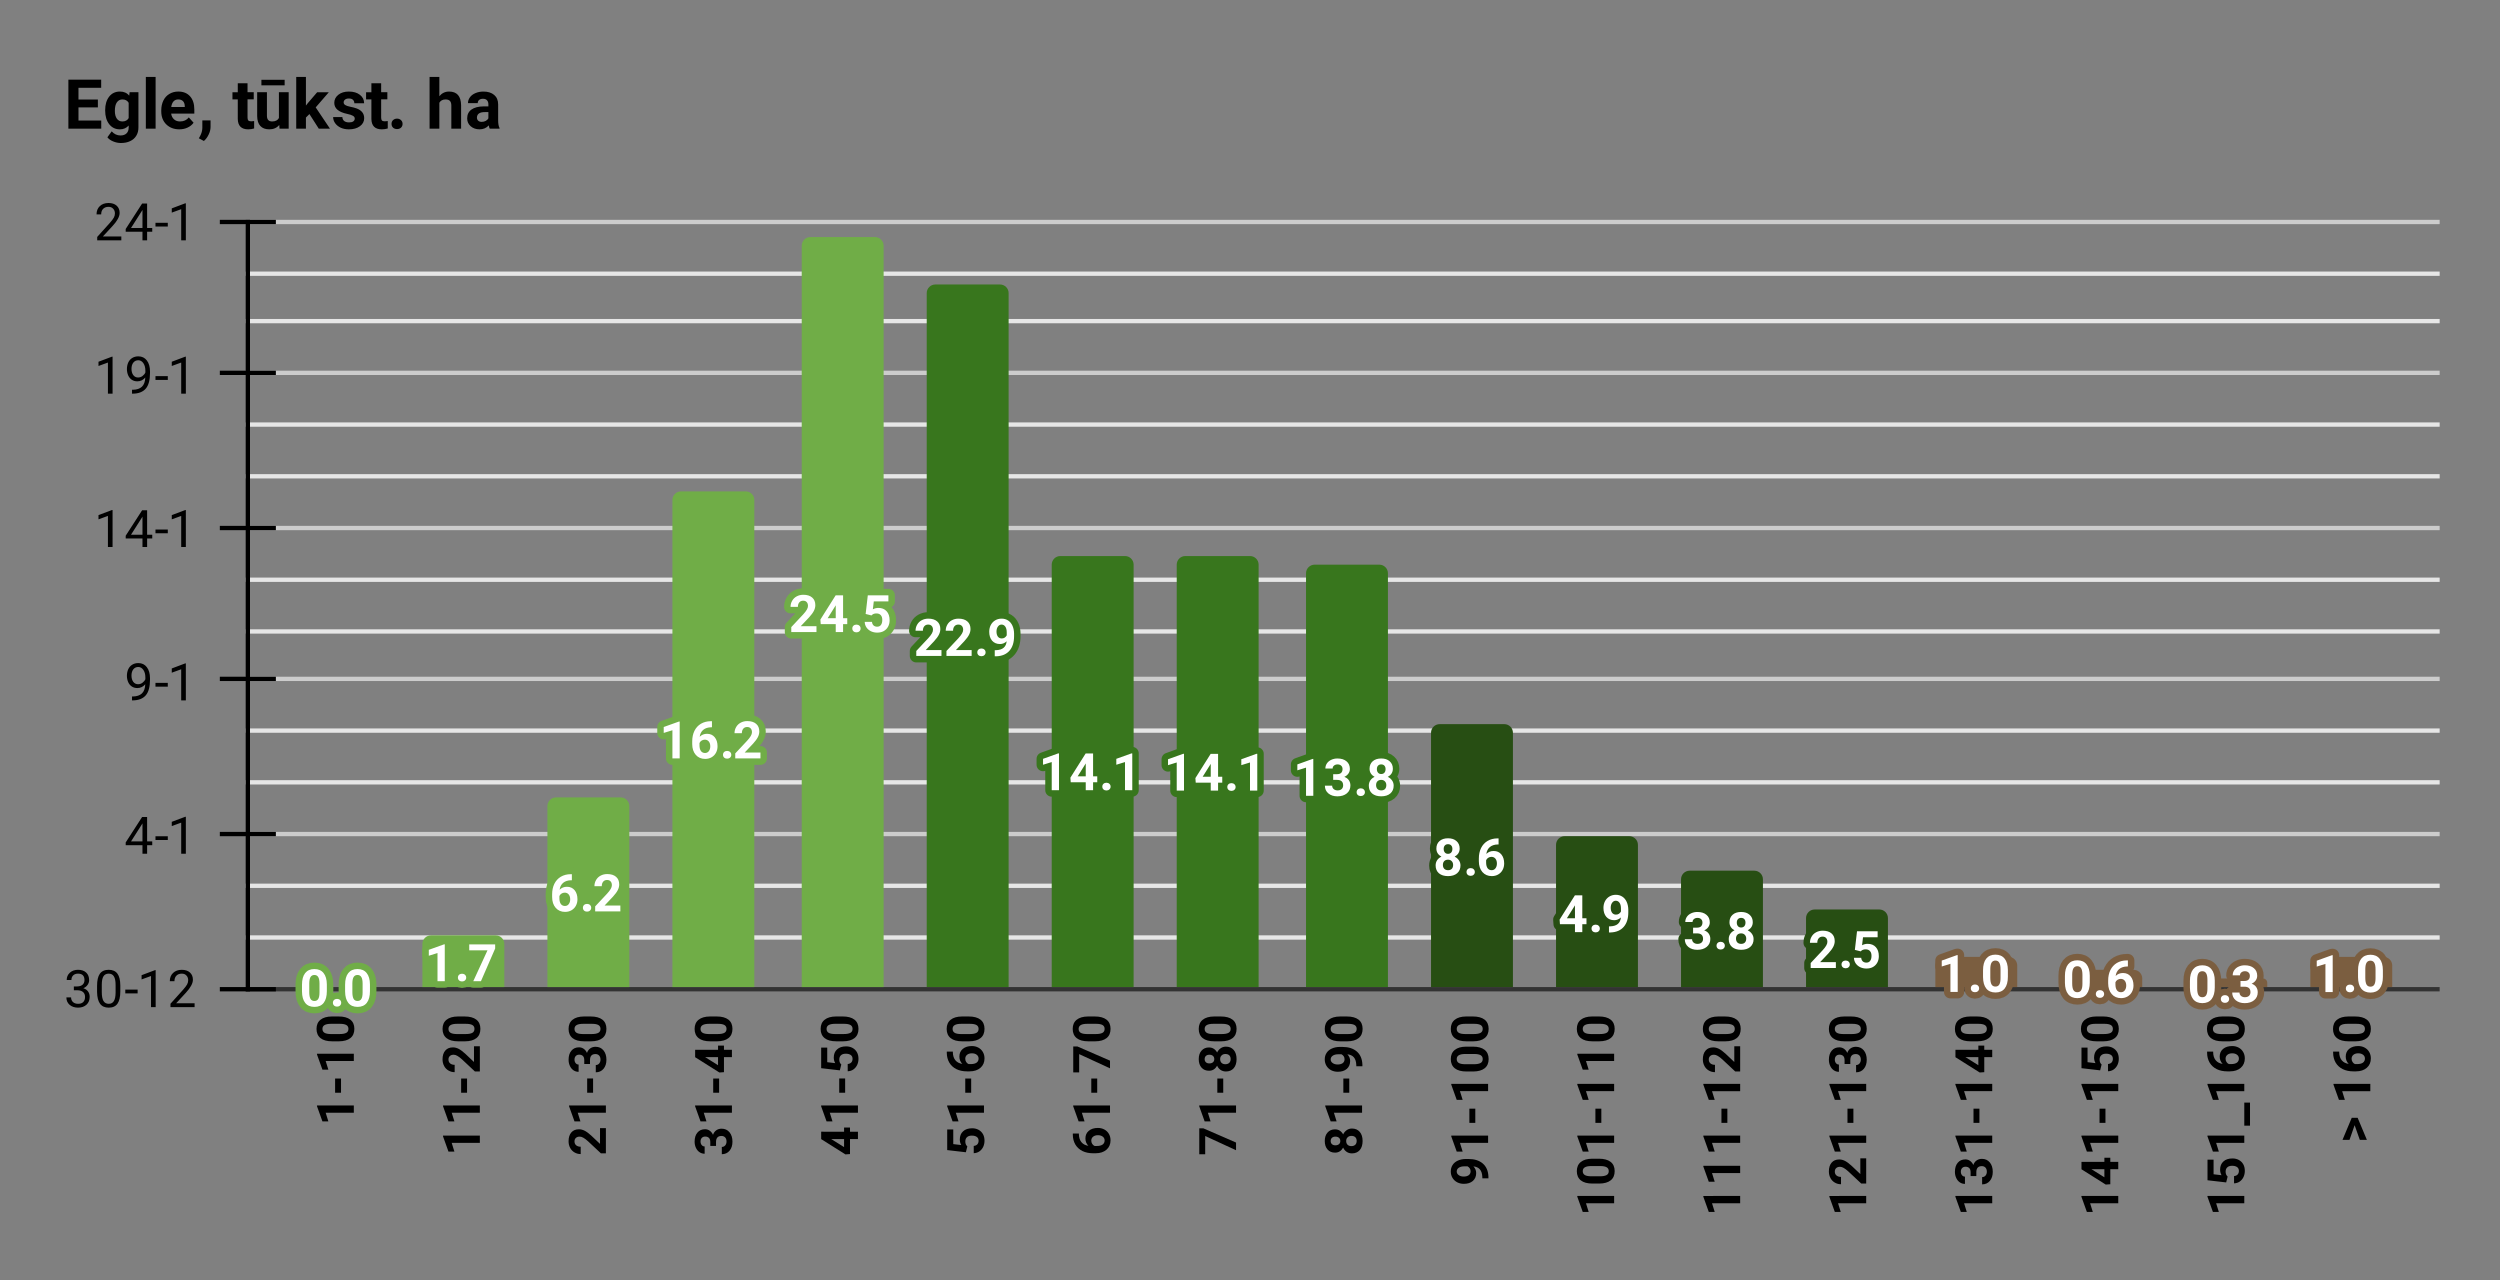 <svg fill="none" height="297" stroke-linecap="square" stroke-miterlimit="10" viewBox="0 0 580 297" width="580" xmlns="http://www.w3.org/2000/svg" xmlns:xlink="http://www.w3.org/1999/xlink"><rect x="0" y="0" width="580" height="297" fill="#808080" stroke="none"/><clipPath id="a"><path d="m57.85 51.25h507.3v177.9h-507.3z"/></clipPath><path d="m0 0h580v297h-580z" fill="none"/><path d="m57.5 229.5h508" stroke="#333" stroke-linecap="butt"/><path d="m57.5 193.5h508" stroke="#ccc" stroke-linecap="butt"/><path d="m57.5 157.5h508" stroke="#ccc" stroke-linecap="butt"/><path d="m57.5 122.5h508" stroke="#ccc" stroke-linecap="butt"/><path d="m57.5 86.5h508" stroke="#ccc" stroke-linecap="butt"/><path d="m57.5 51.5h508" stroke="#ccc" stroke-linecap="butt"/><path d="m57.5 217.5h508" stroke="#e6e6e6" stroke-linecap="butt"/><path d="m57.5 205.5h508" stroke="#e6e6e6" stroke-linecap="butt"/><path d="m57.5 181.5h508" stroke="#e6e6e6" stroke-linecap="butt"/><path d="m57.5 169.5h508" stroke="#e6e6e6" stroke-linecap="butt"/><path d="m57.5 146.5h508" stroke="#e6e6e6" stroke-linecap="butt"/><path d="m57.5 134.5h508" stroke="#e6e6e6" stroke-linecap="butt"/><path d="m57.5 110.5h508" stroke="#e6e6e6" stroke-linecap="butt"/><path d="m57.5 98.5h508" stroke="#e6e6e6" stroke-linecap="butt"/><path d="m57.5 74.5h508" stroke="#e6e6e6" stroke-linecap="butt"/><path d="m57.5 63.5h508" stroke="#e6e6e6" stroke-linecap="butt"/><path d="m57.5 229.5v-178" stroke="#000" stroke-linecap="butt"/><path clip-path="url(#a)" d="m88 229h-19z"/><path clip-path="url(#a)" d="m88 229h-19z" fill="#70ad47"/><path clip-path="url(#a)" d="m117 229h-19v-10c0-1.105.895-2 2-2h15c1.105 0 2 .895 2 2z"/><path clip-path="url(#a)" d="m117 229h-19v-10c0-1.105.895-2 2-2h15c1.105 0 2 .895 2 2z" fill="#70ad47"/><path clip-path="url(#a)" d="m146 229h-19v-42c0-1.105.895-2 2-2h15c1.105 0 2 .895 2 2z"/><path clip-path="url(#a)" d="m146 229h-19v-42c0-1.105.895-2 2-2h15c1.105 0 2 .895 2 2z" fill="#70ad47"/><path clip-path="url(#a)" d="m175 229h-19v-113c0-1.105.895-2 2-2h15c1.105 0 2 .895 2 2z"/><path clip-path="url(#a)" d="m175 229h-19v-113c0-1.105.895-2 2-2h15c1.105 0 2 .895 2 2z" fill="#70ad47"/><path clip-path="url(#a)" d="m205 229h-19v-172c0-1.105.895-2 2-2h15c1.105 0 2 .895 2 2z"/><path clip-path="url(#a)" d="m205 229h-19v-172c0-1.105.895-2 2-2h15c1.105 0 2 .895 2 2z" fill="#70ad47"/><path clip-path="url(#a)" d="m234 229h-19v-161c0-1.105.895-2 2-2h15c1.105 0 2 .895 2 2z"/><path clip-path="url(#a)" d="m234 229h-19v-161c0-1.105.895-2 2-2h15c1.105 0 2 .895 2 2z" fill="#38761d"/><path clip-path="url(#a)" d="m263 229h-19v-98c0-1.105.895-2 2-2h15c1.105 0 2 .895 2 2z"/><path clip-path="url(#a)" d="m263 229h-19v-98c0-1.105.895-2 2-2h15c1.105 0 2 .895 2 2z" fill="#38761d"/><path clip-path="url(#a)" d="m292 229h-19v-98c0-1.105.895-2 2-2h15c1.105 0 2 .895 2 2z"/><path clip-path="url(#a)" d="m292 229h-19v-98c0-1.105.895-2 2-2h15c1.105 0 2 .895 2 2z" fill="#38761d"/><path clip-path="url(#a)" d="m322 229h-19v-96c0-1.105.895-2 2-2h15c1.105 0 2 .895 2 2z"/><path clip-path="url(#a)" d="m322 229h-19v-96c0-1.105.895-2 2-2h15c1.105 0 2 .895 2 2z" fill="#38761d"/><path clip-path="url(#a)" d="m351 229h-19v-59c0-1.105.895-2 2-2h15c1.105 0 2 .895 2 2z"/><path clip-path="url(#a)" d="m351 229h-19v-59c0-1.105.895-2 2-2h15c1.105 0 2 .895 2 2z" fill="#274e13"/><path clip-path="url(#a)" d="m380 229h-19v-33c0-1.105.895-2 2-2h15c1.105 0 2 .895 2 2z"/><path clip-path="url(#a)" d="m380 229h-19v-33c0-1.105.895-2 2-2h15c1.105 0 2 .895 2 2z" fill="#274e13"/><path clip-path="url(#a)" d="m409 229h-19v-25c0-1.105.895-2 2-2h15c1.105 0 2 .895 2 2z"/><path clip-path="url(#a)" d="m409 229h-19v-25c0-1.105.895-2 2-2h15c1.105 0 2 .895 2 2z" fill="#274e13"/><path clip-path="url(#a)" d="m438 229h-19v-16c0-1.105.895-2 2-2h15c1.105 0 2 .895 2 2z"/><path clip-path="url(#a)" d="m438 229h-19v-16c0-1.105.895-2 2-2h15c1.105 0 2 .895 2 2z" fill="#274e13"/><path clip-path="url(#a)" d="m468 229h-19v-5c0-1.105.895-2 2-2h15c1.105 0 2 .895 2 2z"/><path clip-path="url(#a)" d="m468 229h-19v-5c0-1.105.895-2 2-2h15c1.105 0 2 .895 2 2z" fill="#7b5e40"/><path clip-path="url(#a)" d="m497 229h-19v-2c0-1.105.895-2 2-2h15c1.105 0 2 .895 2 2z"/><path clip-path="url(#a)" d="m497 229h-19v-2c0-1.105.895-2 2-2h15c1.105 0 2 .895 2 2z" fill="#7b5e40"/><path clip-path="url(#a)" d="m526 229h-19v-1c0-.552.448-1 1-1h17c.552 0 1 .448 1 1z"/><path clip-path="url(#a)" d="m526 229h-19v-1c0-.552.448-1 1-1h17c.552 0 1 .448 1 1z" fill="#7b5e40"/><path clip-path="url(#a)" d="m555 229h-19v-5c0-1.105.895-2 2-2h15c1.105 0 2 .895 2 2z"/><path clip-path="url(#a)" d="m555 229h-19v-5c0-1.105.895-2 2-2h15c1.105 0 2 .895 2 2z" fill="#7b5e40"/><path d="m51.5 229.5h12" stroke="#000" stroke-linecap="butt"/><path d="m51.5 193.5h12" stroke="#000" stroke-linecap="butt"/><path d="m51.5 157.5h12" stroke="#000" stroke-linecap="butt"/><path d="m51.5 122.5h12" stroke="#000" stroke-linecap="butt"/><path d="m51.5 86.5h12" stroke="#000" stroke-linecap="butt"/><path d="m51.5 51.5h12" stroke="#000" stroke-linecap="butt"/><path d="m75.828 229.945q0 1.766-.734 2.719-.734.938-2.141.938-1.406 0-2.141-.922-.734-.922-.75-2.641v-1.578q0-1.781.734-2.703.75-.938 2.141-.938 1.391 0 2.125.922.75.922.766 2.641zm-1.703-1.719q0-1.062-.297-1.547-.281-.484-.891-.484-.594 0-.891.469-.281.453-.297 1.438v2.062q0 1.047.281 1.562.281.5.922.5.609 0 .891-.484.281-.484.281-1.484zm3.109 4.422q0-.406.266-.656.281-.25.688-.25.422 0 .688.25.281.25.281.656 0 .391-.281.641-.266.25-.688.25-.406 0-.688-.25-.266-.25-.266-.641zm8.594-2.703q0 1.766-.734 2.719-.734.938-2.141.938-1.406 0-2.141-.922-.734-.922-.75-2.641v-1.578q0-1.781.734-2.703.75-.938 2.141-.938 1.391 0 2.125.922.75.922.766 2.641zm-1.703-1.719q0-1.062-.297-1.547-.281-.484-.891-.484-.594 0-.891.469-.281.453-.297 1.438v2.062q0 1.047.281 1.562.281.5.922.5.609 0 .891-.484.281-.484.281-1.484z" stroke="#70ad47" stroke-linecap="round" stroke-linejoin="round" stroke-width="3"/><path d="m75.828 229.945q0 1.766-.734 2.719-.734.938-2.141.938-1.406 0-2.141-.922-.734-.922-.75-2.641v-1.578q0-1.781.734-2.703.75-.938 2.141-.938 1.391 0 2.125.922.75.922.766 2.641zm-1.703-1.719q0-1.062-.297-1.547-.281-.484-.891-.484-.594 0-.891.469-.281.453-.297 1.438v2.062q0 1.047.281 1.562.281.5.922.5.609 0 .891-.484.281-.484.281-1.484zm3.109 4.422q0-.406.266-.656.281-.25.688-.25.422 0 .688.25.281.25.281.656 0 .391-.281.641-.266.25-.688.25-.406 0-.688-.25-.266-.25-.266-.641zm8.594-2.703q0 1.766-.734 2.719-.734.938-2.141.938-1.406 0-2.141-.922-.734-.922-.75-2.641v-1.578q0-1.781.734-2.703.75-.938 2.141-.938 1.391 0 2.125.922.75.922.766 2.641zm-1.703-1.719q0-1.062-.297-1.547-.281-.484-.891-.484-.594 0-.891.469-.281.453-.297 1.438v2.062q0 1.047.281 1.562.281.5.922.5.609 0 .891-.484.281-.484.281-1.484z" fill="#fff"/><path d="m103.188 227.636h-1.688v-6.531l-2.016.625v-1.375l3.531-1.266h.172zm3.047-.828q0-.406.266-.656.281-.25.688-.25.422 0 .688.25.281.25.281.656 0 .391-.281.641-.266.25-.688.25-.406 0-.688-.25-.266-.25-.266-.641zm8.641-6.75-3.297 7.578h-1.781l3.297-7.156h-4.234v-1.375h6.016z" stroke="#70ad47" stroke-linecap="round" stroke-linejoin="round" stroke-width="3"/><path d="m103.188 227.636h-1.688v-6.531l-2.016.625v-1.375l3.531-1.266h.172zm3.047-.828q0-.406.266-.656.281-.25.688-.25.422 0 .688.25.281.25.281.656 0 .391-.281.641-.266.25-.688.25-.406 0-.688-.25-.266-.25-.266-.641zm8.641-6.75-3.297 7.578h-1.781l3.297-7.156h-4.234v-1.375h6.016z" fill="#fff"/><path d="m132.672 202.812v1.406h-.156q-1.156.016-1.859.594-.688.578-.828 1.609.672-.688 1.703-.688 1.125 0 1.781.797.656.797.656 2.094 0 .828-.359 1.5-.359.672-1.031 1.062-.656.375-1.484.375-1.344 0-2.172-.938-.828-.953-.828-2.516v-.609q0-1.391.516-2.453.531-1.062 1.5-1.641.984-.578 2.281-.594zm-1.656 4.281q-.406 0-.75.219-.328.203-.484.562v.516q0 .844.328 1.328.344.469.953.469.547 0 .875-.422.344-.438.344-1.125 0-.703-.344-1.125-.344-.422-.922-.422zm4.219 3.516q0-.406.266-.656.281-.25.688-.25.422 0 .688.25.281.25.281.656 0 .391-.281.641-.266.25-.688.25-.406 0-.688-.25-.266-.25-.266-.641zm8.688.828h-5.844v-1.156l2.766-2.953q.562-.609.828-1.078.281-.469.281-.875 0-.578-.297-.891-.281-.328-.812-.328-.578 0-.906.391-.328.391-.328 1.047h-1.703q0-.781.375-1.422.375-.656 1.047-1.016.688-.375 1.547-.375 1.312 0 2.047.641.734.625.734 1.781 0 .641-.328 1.297-.328.656-1.125 1.531l-1.938 2.047h3.656z" stroke="#70ad47" stroke-linecap="round" stroke-linejoin="round" stroke-width="3"/><path d="m132.672 202.812v1.406h-.156q-1.156.016-1.859.594-.688.578-.828 1.609.672-.688 1.703-.688 1.125 0 1.781.797.656.797.656 2.094 0 .828-.359 1.5-.359.672-1.031 1.062-.656.375-1.484.375-1.344 0-2.172-.938-.828-.953-.828-2.516v-.609q0-1.391.516-2.453.531-1.062 1.5-1.641.984-.578 2.281-.594zm-1.656 4.281q-.406 0-.75.219-.328.203-.484.562v.516q0 .844.328 1.328.344.469.953.469.547 0 .875-.422.344-.438.344-1.125 0-.703-.344-1.125-.344-.422-.922-.422zm4.219 3.516q0-.406.266-.656.281-.25.688-.25.422 0 .688.25.281.25.281.656 0 .391-.281.641-.266.25-.688.25-.406 0-.688-.25-.266-.25-.266-.641zm8.688.828h-5.844v-1.156l2.766-2.953q.562-.609.828-1.078.281-.469.281-.875 0-.578-.297-.891-.281-.328-.812-.328-.578 0-.906.391-.328.391-.328 1.047h-1.703q0-.781.375-1.422.375-.656 1.047-1.016.688-.375 1.547-.375 1.312 0 2.047.641.734.625.734 1.781 0 .641-.328 1.297-.328.656-1.125 1.531l-1.938 2.047h3.656z" fill="#fff"/><path d="m157.688 175.947h-1.688v-6.531l-2.016.625v-1.375l3.531-1.266h.172zm7.484-8.625v1.406h-.156q-1.156.016-1.859.594-.688.578-.828 1.609.672-.688 1.703-.688 1.125 0 1.781.797.656.797.656 2.094 0 .828-.359 1.5-.359.672-1.031 1.062-.656.375-1.484.375-1.344 0-2.172-.938-.828-.953-.828-2.516v-.609q0-1.391.516-2.453.531-1.062 1.5-1.641.984-.578 2.281-.594zm-1.656 4.281q-.406 0-.75.219-.328.203-.484.562v.516q0 .844.328 1.328.344.469.953.469.547 0 .875-.422.344-.438.344-1.125 0-.703-.344-1.125-.344-.422-.922-.422zm4.219 3.516q0-.406.266-.656.281-.25.688-.25.422 0 .688.25.281.25.281.656 0 .391-.281.641-.266.25-.688.25-.406 0-.688-.25-.266-.25-.266-.641zm8.688.828h-5.844v-1.156l2.766-2.953q.562-.609.828-1.078.281-.469.281-.875 0-.578-.297-.891-.281-.328-.812-.328-.578 0-.906.391-.328.391-.328 1.047h-1.703q0-.781.375-1.422.375-.656 1.047-1.016.688-.375 1.547-.375 1.312 0 2.047.641.734.625.734 1.781 0 .641-.328 1.297-.328.656-1.125 1.531l-1.938 2.047h3.656z" stroke="#70ad47" stroke-linecap="round" stroke-linejoin="round" stroke-width="3"/><path d="m157.688 175.947h-1.688v-6.531l-2.016.625v-1.375l3.531-1.266h.172zm7.484-8.625v1.406h-.156q-1.156.016-1.859.594-.688.578-.828 1.609.672-.688 1.703-.688 1.125 0 1.781.797.656.797.656 2.094 0 .828-.359 1.5-.359.672-1.031 1.062-.656.375-1.484.375-1.344 0-2.172-.938-.828-.953-.828-2.516v-.609q0-1.391.516-2.453.531-1.062 1.5-1.641.984-.578 2.281-.594zm-1.656 4.281q-.406 0-.75.219-.328.203-.484.562v.516q0 .844.328 1.328.344.469.953.469.547 0 .875-.422.344-.438.344-1.125 0-.703-.344-1.125-.344-.422-.922-.422zm4.219 3.516q0-.406.266-.656.281-.25.688-.25.422 0 .688.25.281.25.281.656 0 .391-.281.641-.266.25-.688.25-.406 0-.688-.25-.266-.25-.266-.641zm8.688.828h-5.844v-1.156l2.766-2.953q.562-.609.828-1.078.281-.469.281-.875 0-.578-.297-.891-.281-.328-.812-.328-.578 0-.906.391-.328.391-.328 1.047h-1.703q0-.781.375-1.422.375-.656 1.047-1.016.688-.375 1.547-.375 1.312 0 2.047.641.734.625.734 1.781 0 .641-.328 1.297-.328.656-1.125 1.531l-1.938 2.047h3.656z" fill="#fff"/><path d="m189.422 146.644h-5.844v-1.156l2.766-2.953q.562-.609.828-1.078.281-.469.281-.875 0-.578-.297-.891-.281-.328-.812-.328-.578 0-.906.391-.328.391-.328 1.047h-1.703q0-.781.375-1.422.375-.656 1.047-1.016.688-.375 1.547-.375 1.312 0 2.047.641.734.625.734 1.781 0 .641-.328 1.297-.328.656-1.125 1.531l-1.938 2.047h3.656zm6.172-3.219h.969v1.375h-.969v1.844h-1.703v-1.844h-3.484l-.078-1.062 3.547-5.625h1.719zm-3.578 0h1.875v-3l-.109.188zm5.719 2.391q0-.406.266-.656.281-.25.688-.25.422 0 .688.25.281.25.281.656 0 .391-.281.641-.266.25-.688.25-.406 0-.688-.25-.266-.25-.266-.641zm3.094-3.375.5-4.328h4.781v1.406h-3.391l-.219 1.844q.609-.328 1.281-.328 1.219 0 1.906.766.703.75.703 2.109 0 .828-.359 1.484-.344.641-1 1.016-.641.359-1.531.359-.766 0-1.438-.312-.656-.328-1.047-.891-.375-.562-.406-1.297h1.688q.047.531.359.828.328.297.844.297.578 0 .875-.406.312-.422.312-1.172 0-.734-.359-1.109-.344-.391-1-.391-.609 0-.984.312l-.156.156z" stroke="#70ad47" stroke-linecap="round" stroke-linejoin="round" stroke-width="3"/><path d="m189.422 146.644h-5.844v-1.156l2.766-2.953q.562-.609.828-1.078.281-.469.281-.875 0-.578-.297-.891-.281-.328-.812-.328-.578 0-.906.391-.328.391-.328 1.047h-1.703q0-.781.375-1.422.375-.656 1.047-1.016.688-.375 1.547-.375 1.312 0 2.047.641.734.625.734 1.781 0 .641-.328 1.297-.328.656-1.125 1.531l-1.938 2.047h3.656zm6.172-3.219h.969v1.375h-.969v1.844h-1.703v-1.844h-3.484l-.078-1.062 3.547-5.625h1.719zm-3.578 0h1.875v-3l-.109.188zm5.719 2.391q0-.406.266-.656.281-.25.688-.25.422 0 .688.25.281.25.281.656 0 .391-.281.641-.266.25-.688.25-.406 0-.688-.25-.266-.25-.266-.641zm3.094-3.375.5-4.328h4.781v1.406h-3.391l-.219 1.844q.609-.328 1.281-.328 1.219 0 1.906.766.703.75.703 2.109 0 .828-.359 1.484-.344.641-1 1.016-.641.359-1.531.359-.766 0-1.438-.312-.656-.328-1.047-.891-.375-.562-.406-1.297h1.688q.047.531.359.828.328.297.844.297.578 0 .875-.406.312-.422.312-1.172 0-.734-.359-1.109-.344-.391-1-.391-.609 0-.984.312l-.156.156z" fill="#fff"/><path d="m218.422 152.182h-5.844v-1.156l2.766-2.953q.562-.609.828-1.078.281-.469.281-.875 0-.578-.297-.891-.281-.328-.812-.328-.578 0-.906.391-.328.391-.328 1.047h-1.703q0-.781.375-1.422.375-.656 1.047-1.016.688-.375 1.547-.375 1.312 0 2.047.641.734.625.734 1.781 0 .641-.328 1.297-.328.656-1.125 1.531l-1.938 2.047h3.656zm7 0h-5.844v-1.156l2.766-2.953q.562-.609.828-1.078.281-.469.281-.875 0-.578-.297-.891-.281-.328-.812-.328-.578 0-.906.391-.328.391-.328 1.047h-1.703q0-.781.375-1.422.375-.656 1.047-1.016.688-.375 1.547-.375 1.312 0 2.047.641.734.625.734 1.781 0 .641-.328 1.297-.328.656-1.125 1.531l-1.938 2.047h3.656zm1.312-.828q0-.406.266-.656.281-.25.688-.25.422 0 .688.25.281.25.281.656 0 .391-.281.641-.266.25-.688.25-.406 0-.688-.25-.266-.25-.266-.641zm6.812-2.578q-.672.641-1.547.641-1.141 0-1.828-.766-.672-.781-.672-2.094 0-.844.359-1.547.375-.703 1.031-1.094.656-.391 1.484-.391.844 0 1.5.422.656.422 1.016 1.219.359.797.375 1.812v.625q0 2.141-1.062 3.359-1.062 1.219-3.016 1.297h-.406v-1.406l.375-.016q2.203-.094 2.391-2.062zm-1.141-.656q.422 0 .703-.203.297-.219.453-.516v-.688q0-.859-.328-1.328-.328-.484-.875-.484-.516 0-.844.469-.328.453-.328 1.156 0 .703.312 1.156.328.438.906.438z" stroke="#38761d" stroke-linecap="round" stroke-linejoin="round" stroke-width="3"/><path d="m218.422 152.182h-5.844v-1.156l2.766-2.953q.562-.609.828-1.078.281-.469.281-.875 0-.578-.297-.891-.281-.328-.812-.328-.578 0-.906.391-.328.391-.328 1.047h-1.703q0-.781.375-1.422.375-.656 1.047-1.016.688-.375 1.547-.375 1.312 0 2.047.641.734.625.734 1.781 0 .641-.328 1.297-.328.656-1.125 1.531l-1.938 2.047h3.656zm7 0h-5.844v-1.156l2.766-2.953q.562-.609.828-1.078.281-.469.281-.875 0-.578-.297-.891-.281-.328-.812-.328-.578 0-.906.391-.328.391-.328 1.047h-1.703q0-.781.375-1.422.375-.656 1.047-1.016.688-.375 1.547-.375 1.312 0 2.047.641.734.625.734 1.781 0 .641-.328 1.297-.328.656-1.125 1.531l-1.938 2.047h3.656zm1.312-.828q0-.406.266-.656.281-.25.688-.25.422 0 .688.25.281.25.281.656 0 .391-.281.641-.266.25-.688.25-.406 0-.688-.25-.266-.25-.266-.641zm6.812-2.578q-.672.641-1.547.641-1.141 0-1.828-.766-.672-.781-.672-2.094 0-.844.359-1.547.375-.703 1.031-1.094.656-.391 1.484-.391.844 0 1.5.422.656.422 1.016 1.219.359.797.375 1.812v.625q0 2.141-1.062 3.359-1.062 1.219-3.016 1.297h-.406v-1.406l.375-.016q2.203-.094 2.391-2.062zm-1.141-.656q.422 0 .703-.203.297-.219.453-.516v-.688q0-.859-.328-1.328-.328-.484-.875-.484-.516 0-.844.469-.328.453-.328 1.156 0 .703.312 1.156.328.438.906.438z" fill="#fff"/><path d="m245.688 183.329h-1.688v-6.531l-2.016.625v-1.375l3.531-1.266h.172zm7.906-3.219h.969v1.375h-.969v1.844h-1.703v-1.844h-3.484l-.078-1.062 3.547-5.625h1.719zm-3.578 0h1.875v-3l-.109.188zm5.719 2.391q0-.406.266-.656.281-.25.688-.25.422 0 .688.25.281.25.281.656 0 .391-.281.641-.266.25-.688.25-.406 0-.688-.25-.266-.25-.266-.641zm6.953.828h-1.688v-6.531l-2.016.625v-1.375l3.531-1.266h.172z" stroke="#38761d" stroke-linecap="round" stroke-linejoin="round" stroke-width="3"/><path d="m245.688 183.329h-1.688v-6.531l-2.016.625v-1.375l3.531-1.266h.172zm7.906-3.219h.969v1.375h-.969v1.844h-1.703v-1.844h-3.484l-.078-1.062 3.547-5.625h1.719zm-3.578 0h1.875v-3l-.109.188zm5.719 2.391q0-.406.266-.656.281-.25.688-.25.422 0 .688.25.281.25.281.656 0 .391-.281.641-.266.25-.688.25-.406 0-.688-.25-.266-.25-.266-.641zm6.953.828h-1.688v-6.531l-2.016.625v-1.375l3.531-1.266h.172z" fill="#fff"/><path d="m274.688 183.424h-1.688v-6.531l-2.016.625v-1.375l3.531-1.266h.172zm7.906-3.219h.969v1.375h-.969v1.844h-1.703v-1.844h-3.484l-.078-1.062 3.547-5.625h1.719zm-3.578 0h1.875v-3l-.109.188zm5.719 2.391q0-.406.266-.656.281-.25.688-.25.422 0 .688.25.281.25.281.656 0 .391-.281.641-.266.25-.688.25-.406 0-.688-.25-.266-.25-.266-.641zm6.953.828h-1.688v-6.531l-2.016.625v-1.375l3.531-1.266h.172z" stroke="#38761d" stroke-linecap="round" stroke-linejoin="round" stroke-width="3"/><path d="m274.688 183.424h-1.688v-6.531l-2.016.625v-1.375l3.531-1.266h.172zm7.906-3.219h.969v1.375h-.969v1.844h-1.703v-1.844h-3.484l-.078-1.062 3.547-5.625h1.719zm-3.578 0h1.875v-3l-.109.188zm5.719 2.391q0-.406.266-.656.281-.25.688-.25.422 0 .688.25.281.25.281.656 0 .391-.281.641-.266.25-.688.25-.406 0-.688-.25-.266-.25-.266-.641zm6.953.828h-1.688v-6.531l-2.016.625v-1.375l3.531-1.266h.172z" fill="#fff"/><path d="m304.688 184.623h-1.688v-6.531l-2.016.625v-1.375l3.531-1.266h.172zm4.609-5.016h.906q.641 0 .953-.312.312-.328.312-.859 0-.516-.312-.797-.297-.297-.844-.297-.484 0-.812.266-.328.266-.328.688h-1.688q0-.656.359-1.188.359-.531 1-.828.656-.312 1.438-.312 1.344 0 2.109.656.781.641.781 1.781 0 .594-.359 1.094-.359.484-.938.734.719.266 1.062.781.359.516.359 1.219 0 1.141-.828 1.828-.828.688-2.188.688-1.281 0-2.094-.672-.812-.688-.812-1.797h1.688q0 .484.359.797.375.297.891.297.609 0 .953-.312.344-.328.344-.859 0-1.266-1.406-1.266h-.906zm5.438 4.188q0-.406.266-.656.281-.25.688-.25.422 0 .688.25.281.25.281.656 0 .391-.281.641-.266.25-.688.25-.406 0-.688-.25-.266-.25-.266-.641zm8.406-5.438q0 .625-.312 1.109-.312.469-.859.766.625.297.984.828.375.516.375 1.219 0 1.141-.781 1.812-.766.656-2.109.656-1.328 0-2.109-.656-.766-.672-.766-1.812 0-.703.359-1.234.359-.531.984-.812-.547-.297-.859-.766-.312-.484-.312-1.109 0-1.094.719-1.734.734-.656 1.984-.656 1.25 0 1.969.656.734.641.734 1.734zm-1.516 3.797q0-.547-.328-.875-.312-.344-.859-.344-.547 0-.875.328-.312.328-.312.891 0 .547.312.891.328.328.891.328.547 0 .859-.312.312-.328.312-.906zm-.172-3.719q0-.5-.266-.797-.266-.297-.75-.297-.469 0-.734.297-.266.281-.266.797 0 .516.266.828.266.312.734.312.484 0 .75-.312.266-.312.266-.828z" stroke="#38761d" stroke-linecap="round" stroke-linejoin="round" stroke-width="3"/><path d="m304.688 184.623h-1.688v-6.531l-2.016.625v-1.375l3.531-1.266h.172zm4.609-5.016h.906q.641 0 .953-.312.312-.328.312-.859 0-.516-.312-.797-.297-.297-.844-.297-.484 0-.812.266-.328.266-.328.688h-1.688q0-.656.359-1.188.359-.531 1-.828.656-.312 1.438-.312 1.344 0 2.109.656.781.641.781 1.781 0 .594-.359 1.094-.359.484-.938.734.719.266 1.062.781.359.516.359 1.219 0 1.141-.828 1.828-.828.688-2.188.688-1.281 0-2.094-.672-.812-.688-.812-1.797h1.688q0 .484.359.797.375.297.891.297.609 0 .953-.312.344-.328.344-.859 0-1.266-1.406-1.266h-.906zm5.438 4.188q0-.406.266-.656.281-.25.688-.25.422 0 .688.25.281.25.281.656 0 .391-.281.641-.266.25-.688.25-.406 0-.688-.25-.266-.25-.266-.641zm8.406-5.438q0 .625-.312 1.109-.312.469-.859.766.625.297.984.828.375.516.375 1.219 0 1.141-.781 1.812-.766.656-2.109.656-1.328 0-2.109-.656-.766-.672-.766-1.812 0-.703.359-1.234.359-.531.984-.812-.547-.297-.859-.766-.312-.484-.312-1.109 0-1.094.719-1.734.734-.656 1.984-.656 1.25 0 1.969.656.734.641.734 1.734zm-1.516 3.797q0-.547-.328-.875-.312-.344-.859-.344-.547 0-.875.328-.312.328-.312.891 0 .547.312.891.328.328.891.328.547 0 .859-.312.312-.328.312-.906zm-.172-3.719q0-.5-.266-.797-.266-.297-.75-.297-.469 0-.734.297-.266.281-.266.797 0 .516.266.828.266.312.734.312.484 0 .75-.312.266-.312.266-.828z" fill="#fff"/><path d="m338.641 196.869q0 .625-.312 1.109-.312.469-.859.766.625.297.984.828.375.516.375 1.219 0 1.141-.781 1.812-.766.656-2.109.656-1.328 0-2.109-.656-.766-.672-.766-1.812 0-.703.359-1.234.359-.531.984-.812-.547-.297-.859-.766-.312-.484-.312-1.109 0-1.094.719-1.734.734-.656 1.984-.656 1.25 0 1.969.656.734.641.734 1.734zm-1.516 3.797q0-.547-.328-.875-.312-.344-.859-.344-.547 0-.875.328-.312.328-.312.891 0 .547.312.891.328.328.891.328.547 0 .859-.312.312-.328.312-.906zm-.172-3.719q0-.5-.266-.797-.266-.297-.75-.297-.469 0-.734.297-.266.281-.266.797 0 .516.266.828.266.312.734.312.484 0 .75-.312.266-.312.266-.828zm3.281 5.359q0-.406.266-.656.281-.25.688-.25.422 0 .688.25.281.25.281.656 0 .391-.281.641-.266.25-.688.25-.406 0-.688-.25-.266-.25-.266-.641zm7.438-7.797v1.406h-.156q-1.156.016-1.859.594-.688.578-.828 1.609.672-.688 1.703-.688 1.125 0 1.781.797.656.797.656 2.094 0 .828-.359 1.5-.359.672-1.031 1.062-.656.375-1.484.375-1.344 0-2.172-.938-.828-.953-.828-2.516v-.609q0-1.391.516-2.453.531-1.062 1.5-1.641.984-.578 2.281-.594zm-1.656 4.281q-.406 0-.75.219-.328.203-.484.562v.516q0 .844.328 1.328.344.469.953.469.547 0 .875-.422.344-.438.344-1.125 0-.703-.344-1.125-.344-.422-.922-.422z" stroke="#274e13" stroke-linecap="round" stroke-linejoin="round" stroke-width="3"/><path d="m338.641 196.869q0 .625-.312 1.109-.312.469-.859.766.625.297.984.828.375.516.375 1.219 0 1.141-.781 1.812-.766.656-2.109.656-1.328 0-2.109-.656-.766-.672-.766-1.812 0-.703.359-1.234.359-.531.984-.812-.547-.297-.859-.766-.312-.484-.312-1.109 0-1.094.719-1.734.734-.656 1.984-.656 1.25 0 1.969.656.734.641.734 1.734zm-1.516 3.797q0-.547-.328-.875-.312-.344-.859-.344-.547 0-.875.328-.312.328-.312.891 0 .547.312.891.328.328.891.328.547 0 .859-.312.312-.328.312-.906zm-.172-3.719q0-.5-.266-.797-.266-.297-.75-.297-.469 0-.734.297-.266.281-.266.797 0 .516.266.828.266.312.734.312.484 0 .75-.312.266-.312.266-.828zm3.281 5.359q0-.406.266-.656.281-.25.688-.25.422 0 .688.25.281.25.281.656 0 .391-.281.641-.266.25-.688.25-.406 0-.688-.25-.266-.25-.266-.641zm7.438-7.797v1.406h-.156q-1.156.016-1.859.594-.688.578-.828 1.609.672-.688 1.703-.688 1.125 0 1.781.797.656.797.656 2.094 0 .828-.359 1.5-.359.672-1.031 1.062-.656.375-1.484.375-1.344 0-2.172-.938-.828-.953-.828-2.516v-.609q0-1.391.516-2.453.531-1.062 1.5-1.641.984-.578 2.281-.594zm-1.656 4.281q-.406 0-.75.219-.328.203-.484.562v.516q0 .844.328 1.328.344.469.953.469.547 0 .875-.422.344-.438.344-1.125 0-.703-.344-1.125-.344-.422-.922-.422z" fill="#fff"/><path d="m367.094 213.033h.969v1.375h-.969v1.844h-1.703v-1.844h-3.484l-.078-1.062 3.547-5.625h1.719zm-3.578 0h1.875v-3l-.109.188zm5.719 2.391q0-.406.266-.656.281-.25.688-.25.422 0 .688.25.281.25.281.656 0 .391-.281.641-.266.25-.688.25-.406 0-.688-.25-.266-.25-.266-.641zm6.812-2.578q-.672.641-1.547.641-1.141 0-1.828-.766-.672-.781-.672-2.094 0-.844.359-1.547.375-.703 1.031-1.094.656-.391 1.484-.391.844 0 1.5.422.656.422 1.016 1.219.359.797.375 1.812v.625q0 2.141-1.062 3.359-1.062 1.219-3.016 1.297h-.406v-1.406l.375-.016q2.203-.094 2.391-2.062zm-1.141-.656q.422 0 .703-.203.297-.219.453-.516v-.688q0-.859-.328-1.328-.328-.484-.875-.484-.516 0-.844.469-.328.453-.328 1.156 0 .703.312 1.156.328.438.906.438z" stroke="#274e13" stroke-linecap="round" stroke-linejoin="round" stroke-width="3"/><path d="m367.094 213.033h.969v1.375h-.969v1.844h-1.703v-1.844h-3.484l-.078-1.062 3.547-5.625h1.719zm-3.578 0h1.875v-3l-.109.188zm5.719 2.391q0-.406.266-.656.281-.25.688-.25.422 0 .688.25.281.25.281.656 0 .391-.281.641-.266.25-.688.25-.406 0-.688-.25-.266-.25-.266-.641zm6.812-2.578q-.672.641-1.547.641-1.141 0-1.828-.766-.672-.781-.672-2.094 0-.844.359-1.547.375-.703 1.031-1.094.656-.391 1.484-.391.844 0 1.5.422.656.422 1.016 1.219.359.797.375 1.812v.625q0 2.141-1.062 3.359-1.062 1.219-3.016 1.297h-.406v-1.406l.375-.016q2.203-.094 2.391-2.062zm-1.141-.656q.422 0 .703-.203.297-.219.453-.516v-.688q0-.859-.328-1.328-.328-.484-.875-.484-.516 0-.844.469-.328.453-.328 1.156 0 .703.312 1.156.328.438.906.438z" fill="#fff"/><path d="m392.797 215.214h.906q.641 0 .953-.312.312-.328.312-.859 0-.516-.312-.797-.297-.297-.844-.297-.484 0-.812.266-.328.266-.328.688h-1.688q0-.656.359-1.188.359-.531 1-.828.656-.312 1.438-.312 1.344 0 2.109.656.781.641.781 1.781 0 .594-.359 1.094-.359.484-.938.734.719.266 1.062.781.359.516.359 1.219 0 1.141-.828 1.828-.828.688-2.188.688-1.281 0-2.094-.672-.812-.688-.812-1.797h1.688q0 .484.359.797.375.297.891.297.609 0 .953-.312.344-.328.344-.859 0-1.266-1.406-1.266h-.906zm5.438 4.188q0-.406.266-.656.281-.25.688-.25.422 0 .688.25.281.25.281.656 0 .391-.281.641-.266.25-.688.25-.406 0-.688-.25-.266-.25-.266-.641zm8.406-5.438q0 .625-.312 1.109-.312.469-.859.766.625.297.984.828.375.516.375 1.219 0 1.141-.781 1.812-.766.656-2.109.656-1.328 0-2.109-.656-.766-.672-.766-1.812 0-.703.359-1.234.359-.531.984-.812-.547-.297-.859-.766-.312-.484-.312-1.109 0-1.094.719-1.734.734-.656 1.984-.656 1.25 0 1.969.656.734.641.734 1.734zm-1.516 3.797q0-.547-.328-.875-.312-.344-.859-.344-.547 0-.875.328-.312.328-.312.891 0 .547.312.891.328.328.891.328.547 0 .859-.312.312-.328.312-.906zm-.172-3.719q0-.5-.266-.797-.266-.297-.75-.297-.469 0-.734.297-.266.281-.266.797 0 .516.266.828.266.312.734.312.484 0 .75-.312.266-.312.266-.828z" stroke="#274e13" stroke-linecap="round" stroke-linejoin="round" stroke-width="3"/><path d="m392.797 215.214h.906q.641 0 .953-.312.312-.328.312-.859 0-.516-.312-.797-.297-.297-.844-.297-.484 0-.812.266-.328.266-.328.688h-1.688q0-.656.359-1.188.359-.531 1-.828.656-.312 1.438-.312 1.344 0 2.109.656.781.641.781 1.781 0 .594-.359 1.094-.359.484-.938.734.719.266 1.062.781.359.516.359 1.219 0 1.141-.828 1.828-.828.688-2.188.688-1.281 0-2.094-.672-.812-.688-.812-1.797h1.688q0 .484.359.797.375.297.891.297.609 0 .953-.312.344-.328.344-.859 0-1.266-1.406-1.266h-.906zm5.438 4.188q0-.406.266-.656.281-.25.688-.25.422 0 .688.25.281.25.281.656 0 .391-.281.641-.266.25-.688.25-.406 0-.688-.25-.266-.25-.266-.641zm8.406-5.438q0 .625-.312 1.109-.312.469-.859.766.625.297.984.828.375.516.375 1.219 0 1.141-.781 1.812-.766.656-2.109.656-1.328 0-2.109-.656-.766-.672-.766-1.812 0-.703.359-1.234.359-.531.984-.812-.547-.297-.859-.766-.312-.484-.312-1.109 0-1.094.719-1.734.734-.656 1.984-.656 1.25 0 1.969.656.734.641.734 1.734zm-1.516 3.797q0-.547-.328-.875-.312-.344-.859-.344-.547 0-.875.328-.312.328-.312.891 0 .547.312.891.328.328.891.328.547 0 .859-.312.312-.328.312-.906zm-.172-3.719q0-.5-.266-.797-.266-.297-.75-.297-.469 0-.734.297-.266.281-.266.797 0 .516.266.828.266.312.734.312.484 0 .75-.312.266-.312.266-.828z" fill="#fff"/><path d="m425.922 224.578h-5.844v-1.156l2.766-2.953q.562-.609.828-1.078.281-.469.281-.875 0-.578-.297-.891-.281-.328-.812-.328-.578 0-.906.391-.328.391-.328 1.047h-1.703q0-.781.375-1.422.375-.656 1.047-1.016.688-.375 1.547-.375 1.312 0 2.047.641.734.625.734 1.781 0 .641-.328 1.297-.328.656-1.125 1.531l-1.938 2.047h3.656zm1.312-.828q0-.406.266-.656.281-.25.688-.25.422 0 .688.25.281.25.281.656 0 .391-.281.641-.266.25-.688.25-.406 0-.688-.25-.266-.25-.266-.641zm3.094-3.375.5-4.328h4.781v1.406h-3.391l-.219 1.844q.609-.328 1.281-.328 1.219 0 1.906.766.703.75.703 2.109 0 .828-.359 1.484-.344.641-1 1.016-.641.359-1.531.359-.766 0-1.438-.312-.656-.328-1.047-.891-.375-.562-.406-1.297h1.688q.047.531.359.828.328.297.844.297.578 0 .875-.406.312-.422.312-1.172 0-.734-.359-1.109-.344-.391-1-.391-.609 0-.984.312l-.156.156z" stroke="#274e13" stroke-linecap="round" stroke-linejoin="round" stroke-width="3"/><path d="m425.922 224.578h-5.844v-1.156l2.766-2.953q.562-.609.828-1.078.281-.469.281-.875 0-.578-.297-.891-.281-.328-.812-.328-.578 0-.906.391-.328.391-.328 1.047h-1.703q0-.781.375-1.422.375-.656 1.047-1.016.688-.375 1.547-.375 1.312 0 2.047.641.734.625.734 1.781 0 .641-.328 1.297-.328.656-1.125 1.531l-1.938 2.047h3.656zm1.312-.828q0-.406.266-.656.281-.25.688-.25.422 0 .688.25.281.25.281.656 0 .391-.281.641-.266.25-.688.25-.406 0-.688-.25-.266-.25-.266-.641zm3.094-3.375.5-4.328h4.781v1.406h-3.391l-.219 1.844q.609-.328 1.281-.328 1.219 0 1.906.766.703.75.703 2.109 0 .828-.359 1.484-.344.641-1 1.016-.641.359-1.531.359-.766 0-1.438-.312-.656-.328-1.047-.891-.375-.562-.406-1.297h1.688q.047.531.359.828.328.297.844.297.578 0 .875-.406.312-.422.312-1.172 0-.734-.359-1.109-.344-.391-1-.391-.609 0-.984.312l-.156.156z" fill="#fff"/><path d="m454.188 230.133h-1.688v-6.531l-2.016.625v-1.375l3.531-1.266h.172zm3.047-.828q0-.406.266-.656.281-.25.688-.25.422 0 .688.25.281.25.281.656 0 .391-.281.641-.266.25-.688.25-.406 0-.688-.25-.266-.25-.266-.641zm8.594-2.703q0 1.766-.734 2.719-.734.938-2.141.938-1.406 0-2.141-.922-.734-.922-.75-2.641v-1.578q0-1.781.734-2.703.75-.938 2.141-.938 1.391 0 2.125.922.75.922.766 2.641zm-1.703-1.719q0-1.062-.297-1.547-.281-.484-.891-.484-.594 0-.891.469-.281.453-.297 1.438v2.062q0 1.047.281 1.562.281.5.922.5.609 0 .891-.484.281-.484.281-1.484z" stroke="#7b5e40" stroke-linecap="round" stroke-linejoin="round" stroke-width="3"/><path d="m454.188 230.133h-1.688v-6.531l-2.016.625v-1.375l3.531-1.266h.172zm3.047-.828q0-.406.266-.656.281-.25.688-.25.422 0 .688.25.281.25.281.656 0 .391-.281.641-.266.25-.688.25-.406 0-.688-.25-.266-.25-.266-.641zm8.594-2.703q0 1.766-.734 2.719-.734.938-2.141.938-1.406 0-2.141-.922-.734-.922-.75-2.641v-1.578q0-1.781.734-2.703.75-.938 2.141-.938 1.391 0 2.125.922.75.922.766 2.641zm-1.703-1.719q0-1.062-.297-1.547-.281-.484-.891-.484-.594 0-.891.469-.281.453-.297 1.438v2.062q0 1.047.281 1.562.281.5.922.5.609 0 .891-.484.281-.484.281-1.484z" fill="#fff"/><path d="m484.828 227.913q0 1.766-.734 2.719-.734.938-2.141.938-1.406 0-2.141-.922-.734-.922-.75-2.641v-1.578q0-1.781.734-2.703.75-.938 2.141-.938 1.391 0 2.125.922.75.922.766 2.641zm-1.703-1.719q0-1.062-.297-1.547-.281-.484-.891-.484-.594 0-.891.469-.281.453-.297 1.438v2.062q0 1.047.281 1.562.281.5.922.5.609 0 .891-.484.281-.484.281-1.484zm3.109 4.422q0-.406.266-.656.281-.25.688-.25.422 0 .688.25.281.25.281.656 0 .391-.281.641-.266.25-.688.25-.406 0-.688-.25-.266-.25-.266-.641zm7.438-7.797v1.406h-.156q-1.156.016-1.859.594-.688.578-.828 1.609.672-.688 1.703-.688 1.125 0 1.781.797.656.797.656 2.094 0 .828-.359 1.5-.359.672-1.031 1.062-.656.375-1.484.375-1.344 0-2.172-.938-.828-.953-.828-2.516v-.609q0-1.391.516-2.453.531-1.062 1.5-1.641.984-.578 2.281-.594zm-1.656 4.281q-.406 0-.75.219-.328.203-.484.562v.516q0 .844.328 1.328.344.469.953.469.547 0 .875-.422.344-.438.344-1.125 0-.703-.344-1.125-.344-.422-.922-.422z" stroke="#7b5e40" stroke-linecap="round" stroke-linejoin="round" stroke-width="3"/><path d="m484.828 227.913q0 1.766-.734 2.719-.734.938-2.141.938-1.406 0-2.141-.922-.734-.922-.75-2.641v-1.578q0-1.781.734-2.703.75-.938 2.141-.938 1.391 0 2.125.922.75.922.766 2.641zm-1.703-1.719q0-1.062-.297-1.547-.281-.484-.891-.484-.594 0-.891.469-.281.453-.297 1.438v2.062q0 1.047.281 1.562.281.5.922.5.609 0 .891-.484.281-.484.281-1.484zm3.109 4.422q0-.406.266-.656.281-.25.688-.25.422 0 .688.25.281.25.281.656 0 .391-.281.641-.266.25-.688.25-.406 0-.688-.25-.266-.25-.266-.641zm7.438-7.797v1.406h-.156q-1.156.016-1.859.594-.688.578-.828 1.609.672-.688 1.703-.688 1.125 0 1.781.797.656.797.656 2.094 0 .828-.359 1.5-.359.672-1.031 1.062-.656.375-1.484.375-1.344 0-2.172-.938-.828-.953-.828-2.516v-.609q0-1.391.516-2.453.531-1.062 1.5-1.641.984-.578 2.281-.594zm-1.656 4.281q-.406 0-.75.219-.328.203-.484.562v.516q0 .844.328 1.328.344.469.953.469.547 0 .875-.422.344-.438.344-1.125 0-.703-.344-1.125-.344-.422-.922-.422z" fill="#fff"/><path d="m513.828 229.073q0 1.766-.734 2.719-.734.938-2.141.938-1.406 0-2.141-.922-.734-.922-.75-2.641v-1.578q0-1.781.734-2.703.75-.938 2.141-.938 1.391 0 2.125.922.75.922.766 2.641zm-1.703-1.719q0-1.062-.297-1.547-.281-.484-.891-.484-.594 0-.891.469-.281.453-.297 1.438v2.062q0 1.047.281 1.562.281.5.922.5.609 0 .891-.484.281-.484.281-1.484zm3.109 4.422q0-.406.266-.656.281-.25.688-.25.422 0 .688.25.281.25.281.656 0 .391-.281.641-.266.25-.688.25-.406 0-.688-.25-.266-.25-.266-.641zm4.562-4.188h.906q.641 0 .953-.312.312-.328.312-.859 0-.516-.312-.797-.297-.297-.844-.297-.484 0-.812.266-.328.266-.328.688h-1.688q0-.656.359-1.188.359-.531 1-.828.656-.312 1.438-.312 1.344 0 2.109.656.781.641.781 1.781 0 .594-.359 1.094-.359.484-.938.734.719.266 1.062.781.359.516.359 1.219 0 1.141-.828 1.828-.828.688-2.188.688-1.281 0-2.094-.672-.812-.688-.812-1.797h1.688q0 .484.359.797.375.297.891.297.609 0 .953-.312.344-.328.344-.859 0-1.266-1.406-1.266h-.906z" stroke="#7b5e40" stroke-linecap="round" stroke-linejoin="round" stroke-width="3"/><path d="m513.828 229.073q0 1.766-.734 2.719-.734.938-2.141.938-1.406 0-2.141-.922-.734-.922-.75-2.641v-1.578q0-1.781.734-2.703.75-.938 2.141-.938 1.391 0 2.125.922.75.922.766 2.641zm-1.703-1.719q0-1.062-.297-1.547-.281-.484-.891-.484-.594 0-.891.469-.281.453-.297 1.438v2.062q0 1.047.281 1.562.281.5.922.5.609 0 .891-.484.281-.484.281-1.484zm3.109 4.422q0-.406.266-.656.281-.25.688-.25.422 0 .688.25.281.25.281.656 0 .391-.281.641-.266.25-.688.25-.406 0-.688-.25-.266-.25-.266-.641zm4.562-4.188h.906q.641 0 .953-.312.312-.328.312-.859 0-.516-.312-.797-.297-.297-.844-.297-.484 0-.812.266-.328.266-.328.688h-1.688q0-.656.359-1.188.359-.531 1-.828.656-.312 1.438-.312 1.344 0 2.109.656.781.641.781 1.781 0 .594-.359 1.094-.359.484-.938.734.719.266 1.062.781.359.516.359 1.219 0 1.141-.828 1.828-.828.688-2.188.688-1.281 0-2.094-.672-.812-.688-.812-1.797h1.688q0 .484.359.797.375.297.891.297.609 0 .953-.312.344-.328.344-.859 0-1.266-1.406-1.266h-.906z" fill="#fff"/><path d="m541.188 230.157h-1.688v-6.531l-2.016.625v-1.375l3.531-1.266h.172zm3.047-.828q0-.406.266-.656.281-.25.688-.25.422 0 .688.25.281.25.281.656 0 .391-.281.641-.266.25-.688.25-.406 0-.688-.25-.266-.25-.266-.641zm8.594-2.703q0 1.766-.734 2.719-.734.938-2.141.938-1.406 0-2.141-.922-.734-.922-.75-2.641v-1.578q0-1.781.734-2.703.75-.938 2.141-.938 1.391 0 2.125.922.75.922.766 2.641zm-1.703-1.719q0-1.062-.297-1.547-.281-.484-.891-.484-.594 0-.891.469-.281.453-.297 1.438v2.062q0 1.047.281 1.562.281.5.922.5.609 0 .891-.484.281-.484.281-1.484z" stroke="#7b5e40" stroke-linecap="round" stroke-linejoin="round" stroke-width="3"/><path d="m541.188 230.157h-1.688v-6.531l-2.016.625v-1.375l3.531-1.266h.172zm3.047-.828q0-.406.266-.656.281-.25.688-.25.422 0 .688.25.281.25.281.656 0 .391-.281.641-.266.25-.688.25-.406 0-.688-.25-.266-.25-.266-.641zm8.594-2.703q0 1.766-.734 2.719-.734.938-2.141.938-1.406 0-2.141-.922-.734-.922-.75-2.641v-1.578q0-1.781.734-2.703.75-.938 2.141-.938 1.391 0 2.125.922.75.922.766 2.641zm-1.703-1.719q0-1.062-.297-1.547-.281-.484-.891-.484-.594 0-.891.469-.281.453-.297 1.438v2.062q0 1.047.281 1.562.281.5.922.5.609 0 .891-.484.281-.484.281-1.484z" fill="#fff"/><g fill="#000"><path d="m17.131 228.853h.812q.781-.016 1.219-.406.438-.391.438-1.062 0-1.5-1.5-1.5-.703 0-1.125.406-.406.406-.406 1.062h-1.094q0-1.016.734-1.688.75-.672 1.891-.672 1.203 0 1.891.641.688.641.688 1.781 0 .562-.359 1.078-.359.516-.984.781.703.219 1.078.734.391.516.391 1.266 0 1.141-.75 1.828-.75.672-1.953.672-1.188 0-1.953-.656-.75-.656-.75-1.719h1.094q0 .672.438 1.078.438.406 1.188.406.781 0 1.188-.406.422-.422.422-1.188 0-.734-.453-1.125-.453-.406-1.328-.422h-.812zm10.781 1.156q0 1.906-.656 2.844-.641.922-2.031.922-1.359 0-2.016-.906-.656-.906-.688-2.719v-1.438q0-1.891.641-2.797.656-.922 2.047-.922 1.375 0 2.031.891.656.875.672 2.719zm-1.094-1.484q0-1.375-.391-2-.375-.641-1.219-.641-.828 0-1.219.641-.375.625-.375 1.922v1.734q0 1.375.391 2.047.406.656 1.219.656.797 0 1.188-.625.391-.625.406-1.953zm5.109 1.938h-2.859v-.875h2.859zm4.187 3.188h-1.078v-7.219l-2.188.797v-.984l3.109-1.172h.156zm9.031 0h-5.594v-.781l2.953-3.281q.656-.75.906-1.203.25-.469.25-.969 0-.672-.406-1.094-.391-.438-1.078-.438-.797 0-1.25.469-.453.453-.453 1.281h-1.078q0-1.188.75-1.906.766-.734 2.031-.734 1.203 0 1.891.625.688.625.688 1.672 0 1.25-1.609 3l-2.281 2.469h4.281z"/><path d="m34.131 195.211h1.188v.875h-1.188v1.984h-1.078v-1.984h-3.891v-.641l3.812-5.906h1.156zm-3.734 0h2.656v-4.188l-.141.234zm8.531-.328h-2.859v-.875h2.859zm4.188 3.188h-1.078v-7.219l-2.188.797v-.984l3.109-1.172h.156z"/><path d="m33.709 158.74q-.328.406-.812.656-.469.234-1.031.234-.734 0-1.281-.359-.547-.359-.844-1.016-.297-.672-.297-1.469 0-.844.312-1.531.328-.688.922-1.047.609-.375 1.406-.375 1.266 0 1.984.953.734.953.734 2.578v.312q0 2.5-.984 3.641-.984 1.141-2.969 1.172h-.219v-.906h.234q1.344-.031 2.062-.703.719-.672.781-2.141zm-1.672 0q.547 0 1-.328.469-.344.688-.828v-.438q0-1.062-.469-1.734-.469-.672-1.172-.672-.719 0-1.156.547-.422.547-.422 1.453 0 .875.406 1.438.422.562 1.125.562zm6.891.562h-2.859v-.875h2.859zm4.188 3.188h-1.078v-7.219l-2.188.797v-.984l3.109-1.172h.156z"/><path d="m26.116 126.91h-1.078v-7.219l-2.188.797v-.984l3.109-1.172h.156zm8.016-2.859h1.188v.875h-1.188v1.984h-1.078v-1.984h-3.891v-.641l3.812-5.906h1.156zm-3.734 0h2.656v-4.188l-.141.234zm8.531-.328h-2.859v-.875h2.859zm4.188 3.188h-1.078v-7.219l-2.188.797v-.984l3.109-1.172h.156z"/><path d="m26.116 91.33h-1.078v-7.219l-2.188.797v-.984l3.109-1.172h.156zm7.594-3.75q-.328.406-.812.656-.469.234-1.031.234-.734 0-1.281-.359-.547-.359-.844-1.016-.297-.672-.297-1.469 0-.844.312-1.531.328-.688.922-1.047.609-.375 1.406-.375 1.266 0 1.984.953.734.953.734 2.578v.312q0 2.5-.984 3.641-.984 1.141-2.969 1.172h-.219v-.906h.234q1.344-.031 2.062-.703.719-.672.781-2.141zm-1.672 0q.547 0 1-.328.469-.344.688-.828v-.438q0-1.062-.469-1.734-.469-.672-1.172-.672-.719 0-1.156.547-.422.547-.422 1.453 0 .875.406 1.438.422.562 1.125.562zm6.891.562h-2.859v-.875h2.859zm4.188 3.188h-1.078v-7.219l-2.188.797v-.984l3.109-1.172h.156z"/><path d="m28.147 55.75h-5.594v-.781l2.953-3.281q.656-.75.906-1.203.25-.469.25-.969 0-.672-.406-1.094-.391-.438-1.078-.438-.797 0-1.25.469-.453.453-.453 1.281h-1.078q0-1.188.75-1.906.766-.734 2.031-.734 1.203 0 1.891.625.688.625.688 1.672 0 1.25-1.609 3l-2.281 2.469h4.281zm5.984-2.859h1.188v.875h-1.188v1.984h-1.078v-1.984h-3.891v-.641l3.812-5.906h1.156zm-3.734 0h2.656v-4.188l-.141.234zm8.531-.328h-2.859v-.875h2.859zm4.188 3.188h-1.078v-7.219l-2.188.797v-.984l3.109-1.172h.156z"/><path d="m82.086 256.462v1.688h-6.531l.625 2.016h-1.375l-1.266-3.531v-.172zm-2.969-6.25v3.297h-1.375v-3.297zm2.969-5.75v1.688h-6.531l.625 2.016h-1.375l-1.266-3.531v-.172zm-3.531-8.641q1.766 0 2.719.734.938.734.938 2.141 0 1.406-.922 2.141-.922.734-2.641.75h-1.578q-1.781 0-2.703-.734-.938-.75-.938-2.141 0-1.391.922-2.125.922-.75 2.641-.766zm-1.719 1.703q-1.062 0-1.547.297-.484.281-.484.891 0 .594.469.891.453.281 1.438.297h2.062q1.047 0 1.562-.281.5-.281.5-.922 0-.609-.484-.891-.484-.281-1.484-.281z"/><path d="m111.326 263.462v1.688h-6.531l.625 2.016h-1.375l-1.266-3.531v-.172zm0-7v1.688h-6.531l.625 2.016h-1.375l-1.266-3.531v-.172zm-2.969-6.25v3.297h-1.375v-3.297zm2.969-7.484v5.844h-1.156l-2.953-2.766q-.609-.562-1.078-.828-.469-.281-.875-.281-.578 0-.891.297-.328.281-.328.812 0 .578.391.906.391.328 1.047.328v1.703q-.781 0-1.422-.375-.656-.375-1.016-1.047-.375-.688-.375-1.547 0-1.312.641-2.047.625-.734 1.781-.734.641 0 1.297.328.656.328 1.531 1.125l2.047 1.938v-3.656zm-3.531-6.906q1.766 0 2.719.734.938.734.938 2.141 0 1.406-.922 2.141-.922.734-2.641.75h-1.578q-1.781 0-2.703-.734-.938-.75-.938-2.141 0-1.391.922-2.125.922-.75 2.641-.766zm-1.719 1.703q-1.062 0-1.547.297-.484.281-.484.891 0 .594.469.891.453.281 1.438.297h2.062q1.047 0 1.562-.281.5-.281.5-.922 0-.609-.484-.891-.484-.281-1.484-.281z"/><path d="m140.565 261.728v5.844h-1.156l-2.953-2.766q-.609-.562-1.078-.828-.469-.281-.875-.281-.578 0-.891.297-.328.281-.328.812 0 .578.391.906.391.328 1.047.328v1.703q-.781 0-1.422-.375-.656-.375-1.016-1.047-.375-.688-.375-1.547 0-1.312.641-2.047.625-.734 1.781-.734.641 0 1.297.328.656.328 1.531 1.125l2.047 1.938v-3.656zm0-5.266v1.688h-6.531l.625 2.016h-1.375l-1.266-3.531v-.172zm-2.969-6.25v3.297h-1.375v-3.297zm-2.047-3.359v-.906q0-.641-.312-.953-.328-.312-.859-.312-.516 0-.797.312-.297.297-.297.844 0 .484.266.812.266.328.688.328v1.688q-.656 0-1.188-.359-.531-.359-.828-1-.312-.656-.312-1.438 0-1.344.656-2.109.641-.781 1.781-.781.594 0 1.094.359.484.359.734.938.266-.719.781-1.062.516-.359 1.219-.359 1.141 0 1.828.828.688.828.688 2.188 0 1.281-.672 2.094-.688.812-1.797.812v-1.688q.484 0 .797-.359.297-.375.297-.891 0-.609-.312-.953-.328-.344-.859-.344-1.266 0-1.266 1.406v.906zm1.484-11.031q1.766 0 2.719.734.938.734.938 2.141 0 1.406-.922 2.141-.922.734-2.641.75h-1.578q-1.781 0-2.703-.734-.938-.75-.938-2.141 0-1.391.922-2.125.922-.75 2.641-.766zm-1.719 1.703q-1.062 0-1.547.297-.484.281-.484.891 0 .594.469.891.453.281 1.438.297h2.062q1.047 0 1.562-.281.5-.281.5-.922 0-.609-.484-.891-.484-.281-1.484-.281z"/><path d="m164.788 265.853v-.906q0-.641-.312-.953-.328-.312-.859-.312-.516 0-.797.312-.297.297-.297.844 0 .484.266.812.266.328.688.328v1.688q-.656 0-1.188-.359-.531-.359-.828-1-.312-.656-.312-1.438 0-1.344.656-2.109.641-.781 1.781-.781.594 0 1.094.359.484.359.734.938.266-.719.781-1.062.516-.359 1.219-.359 1.141 0 1.828.828.688.828.688 2.188 0 1.281-.672 2.094-.688.812-1.797.812v-1.688q.484 0 .797-.359.297-.375.297-.891 0-.609-.312-.953-.328-.344-.859-.344-1.266 0-1.266 1.406v.906zm5.016-9.391v1.688h-6.531l.625 2.016h-1.375l-1.266-3.531v-.172zm-2.969-6.25v3.297h-1.375v-3.297zm-.25-6.656v-.969h1.375v.969h1.844v1.703h-1.844v3.484l-1.062.078-5.625-3.547v-1.719zm0 3.578v-1.875h-3l.188.109zm-.312-11.312q1.766 0 2.719.734.938.734.938 2.141 0 1.406-.922 2.141-.922.734-2.641.75h-1.578q-1.781 0-2.703-.734-.938-.75-.938-2.141 0-1.391.922-2.125.922-.75 2.641-.766zm-1.719 1.703q-1.062 0-1.547.297-.484.281-.484.891 0 .594.469.891.453.281 1.438.297h2.062q1.047 0 1.562-.281.5-.281.5-.922 0-.609-.484-.891-.484-.281-1.484-.281z"/><path d="m195.824 262.556v-.969h1.375v.969h1.844v1.703h-1.844v3.484l-1.062.078-5.625-3.547v-1.719zm0 3.578v-1.875h-3l.188.109zm3.219-9.672v1.688h-6.531l.625 2.016h-1.375l-1.266-3.531v-.172zm-2.969-6.25v3.297h-1.375v-3.297zm-1.234-1.891-4.328-.5v-4.781h1.406v3.391l1.844.219q-.328-.609-.328-1.281 0-1.219.766-1.906.75-.703 2.109-.703.828 0 1.484.359.641.344 1.016 1 .359.641.359 1.531 0 .766-.312 1.438-.328.656-.891 1.047-.562.375-1.297.406v-1.688q.531-.047.828-.359.297-.328.297-.844 0-.578-.406-.875-.422-.312-1.172-.312-.734 0-1.109.359-.391.344-.391 1 0 .609.312.984l.156.156zm.672-12.5q1.766 0 2.719.734.938.734.938 2.141 0 1.406-.922 2.141-.922.734-2.641.75h-1.578q-1.781 0-2.703-.734-.938-.75-.938-2.141 0-1.391.922-2.125.922-.75 2.641-.766zm-1.719 1.703q-1.062 0-1.547.297-.484.281-.484.891 0 .594.469.891.453.281 1.438.297h2.062q1.047 0 1.562-.281.5-.281.5-.922 0-.609-.484-.891-.484-.281-1.484-.281z"/><path d="m224.079 267.322-4.328-.5v-4.781h1.406v3.391l1.844.219q-.328-.609-.328-1.281 0-1.219.766-1.906.75-.703 2.109-.703.828 0 1.484.359.641.344 1.016 1 .359.641.359 1.531 0 .766-.312 1.438-.328.656-.891 1.047-.562.375-1.297.406v-1.688q.531-.047.828-.359.297-.328.297-.844 0-.578-.406-.875-.422-.312-1.172-.312-.734 0-1.109.359-.391.344-.391 1 0 .609.312.984l.156.156zm4.203-10.859v1.688h-6.531l.625 2.016h-1.375l-1.266-3.531v-.172zm-2.969-6.25v3.297h-1.375v-3.297zm-5.656-6.234h1.406v.156q.016 1.156.594 1.859.578.688 1.609.828-.688-.672-.688-1.703 0-1.125.797-1.781.797-.656 2.094-.656.828 0 1.5.359.672.359 1.062 1.031.375.656.375 1.484 0 1.344-.938 2.172-.953.828-2.516.828h-.609q-1.391 0-2.453-.516-1.062-.531-1.641-1.5-.578-.984-.594-2.281zm4.281 1.656q0 .406.219.75.203.328.562.484h.516q.844 0 1.328-.328.469-.344.469-.953 0-.547-.422-.875-.438-.344-1.125-.344-.703 0-1.125.344-.422.344-.422.922zm.812-9.812q1.766 0 2.719.734.938.734.938 2.141 0 1.406-.922 2.141-.922.734-2.641.75h-1.578q-1.781 0-2.703-.734-.938-.75-.938-2.141 0-1.391.922-2.125.922-.75 2.641-.766zm-1.719 1.703q-1.062 0-1.547.297-.484.281-.484.891 0 .594.469.891.453.281 1.438.297h2.062q1.047 0 1.562-.281.5-.281.5-.922 0-.609-.484-.891-.484-.281-1.484-.281z"/><path d="m248.897 262.978h1.406v.156q.016 1.156.594 1.859.578.688 1.609.828-.688-.672-.688-1.703 0-1.125.797-1.781.797-.656 2.094-.656.828 0 1.5.359.672.359 1.062 1.031.375.656.375 1.484 0 1.344-.938 2.172-.953.828-2.516.828h-.609q-1.391 0-2.453-.516-1.062-.531-1.641-1.5-.578-.984-.594-2.281zm4.281 1.656q0 .406.219.75.203.328.562.484h.516q.844 0 1.328-.328.469-.344.469-.953 0-.547-.422-.875-.438-.344-1.125-.344-.703 0-1.125.344-.422.344-.422.922zm4.344-8.172v1.688h-6.531l.625 2.016h-1.375l-1.266-3.531v-.172zm-2.969-6.25v3.297h-1.375v-3.297zm-4.609-7.438 7.578 3.297v1.781l-7.156-3.297v4.234h-1.375v-6.016zm4.047-6.953q1.766 0 2.719.734.938.734.938 2.141 0 1.406-.922 2.141-.922.734-2.641.75h-1.578q-1.781 0-2.703-.734-.938-.75-.938-2.141 0-1.391.922-2.125.922-.75 2.641-.766zm-1.719 1.703q-1.062 0-1.547.297-.484.281-.484.891 0 .594.469.891.453.281 1.438.297h2.062q1.047 0 1.562-.281.5-.281.5-.922 0-.609-.484-.891-.484-.281-1.484-.281z"/><path d="m279.183 261.775 7.578 3.297v1.781l-7.156-3.297v4.234h-1.375v-6.016zm7.578-5.312v1.688h-6.531l.625 2.016h-1.375l-1.266-3.531v-.172zm-2.969-6.25v3.297h-1.375v-3.297zm-3.297-7.203q.625 0 1.109.312.469.312.766.859.297-.625.828-.984.516-.375 1.219-.375 1.141 0 1.812.781.656.766.656 2.109 0 1.328-.656 2.109-.672.766-1.812.766-.703 0-1.234-.359-.531-.359-.812-.984-.297.547-.766.859-.484.312-1.109.312-1.094 0-1.734-.719-.656-.734-.656-1.984 0-1.25.656-1.969.641-.734 1.734-.734zm3.797 1.516q-.547 0-.875.328-.344.312-.344.859 0 .547.328.875.328.312.891.312.547 0 .891-.312.328-.328.328-.891 0-.547-.312-.859-.328-.312-.906-.312zm-3.719.172q-.5 0-.797.266-.297.266-.297.75 0 .469.297.734.281.266.797.266.516 0 .828-.266.312-.266.312-.734 0-.484-.312-.75-.312-.266-.828-.266zm2.656-8.875q1.766 0 2.719.734.938.734.938 2.141 0 1.406-.922 2.141-.922.734-2.641.75h-1.578q-1.781 0-2.703-.734-.938-.75-.938-2.141 0-1.391.922-2.125.922-.75 2.641-.766zm-1.719 1.703q-1.062 0-1.547.297-.484.281-.484.891 0 .594.469.891.453.281 1.438.297h2.062q1.047 0 1.562-.281.5-.281.5-.922 0-.609-.484-.891-.484-.281-1.484-.281z"/><path d="m309.734 262.009q.625 0 1.109.312.469.312.766.859.297-.625.828-.984.516-.375 1.219-.375 1.141 0 1.812.781.656.766.656 2.109 0 1.328-.656 2.109-.672.766-1.812.766-.703 0-1.234-.359-.531-.359-.812-.984-.297.547-.766.859-.484.312-1.109.312-1.094 0-1.734-.719-.656-.734-.656-1.984 0-1.25.656-1.969.641-.734 1.734-.734zm3.797 1.516q-.547 0-.875.328-.344.312-.344.859 0 .547.328.875.328.312.891.312.547 0 .891-.312.328-.328.328-.891 0-.547-.312-.859-.328-.312-.906-.312zm-3.719.172q-.5 0-.797.266-.297.266-.297.75 0 .469.297.734.281.266.797.266.516 0 .828-.266.312-.266.312-.734 0-.484-.312-.75-.312-.266-.828-.266zm6.188-7.234v1.688h-6.531l.625 2.016h-1.375l-1.266-3.531v-.172zm-2.969-6.25v3.297h-1.375v-3.297zm-.438-5.609q.641.672.641 1.547 0 1.141-.766 1.828-.781.672-2.094.672-.844 0-1.547-.359-.703-.375-1.094-1.031-.391-.656-.391-1.484 0-.844.422-1.5.422-.656 1.219-1.016.797-.359 1.812-.375h.625q2.141 0 3.359 1.062 1.219 1.062 1.297 3.016v.406h-1.406l-.016-.375q-.094-2.203-2.062-2.391zm-.656 1.141q0-.422-.203-.703-.219-.297-.516-.453h-.688q-.859 0-1.328.328-.484.328-.484.875 0 .516.469.844.453.328 1.156.328.703 0 1.156-.312.438-.328.438-.906zm.531-9.922q1.766 0 2.719.734.938.734.938 2.141 0 1.406-.922 2.141-.922.734-2.641.75h-1.578q-1.781 0-2.703-.734-.938-.75-.938-2.141 0-1.391.922-2.125.922-.75 2.641-.766zm-1.719 1.703q-1.062 0-1.547.297-.484.281-.484.891 0 .594.469.891.453.281 1.438.297h2.062q1.047 0 1.562-.281.5-.281.5-.922 0-.609-.484-.891-.484-.281-1.484-.281z"/><path d="m341.833 270.603q.641.672.641 1.547 0 1.141-.766 1.828-.781.672-2.094.672-.844 0-1.547-.359-.703-.375-1.094-1.031-.391-.656-.391-1.484 0-.844.422-1.5.422-.656 1.219-1.016.797-.359 1.812-.375h.625q2.141 0 3.359 1.062 1.219 1.062 1.297 3.016v.406h-1.406l-.016-.375q-.094-2.203-2.062-2.391zm-.656 1.141q0-.422-.203-.703-.219-.297-.516-.453h-.688q-.859 0-1.328.328-.484.328-.484.875 0 .516.469.844.453.328 1.156.328.703 0 1.156-.312.438-.328.438-.906zm4.062-8.281v1.688h-6.531l.625 2.016h-1.375l-1.266-3.531v-.172zm-2.969-6.25v3.297h-1.375v-3.297zm2.969-5.75v1.688h-6.531l.625 2.016h-1.375l-1.266-3.531v-.172zm-3.531-8.641q1.766 0 2.719.734.938.734.938 2.141 0 1.406-.922 2.141-.922.734-2.641.75h-1.578q-1.781 0-2.703-.734-.938-.75-.938-2.141 0-1.391.922-2.125.922-.75 2.641-.766zm-1.719 1.703q-1.062 0-1.547.297-.484.281-.484.891 0 .594.469.891.453.281 1.438.297h2.062q1.047 0 1.562-.281.5-.281.5-.922 0-.609-.484-.891-.484-.281-1.484-.281zm1.719-8.703q1.766 0 2.719.734.938.734.938 2.141 0 1.406-.922 2.141-.922.734-2.641.75h-1.578q-1.781 0-2.703-.734-.938-.75-.938-2.141 0-1.391.922-2.125.922-.75 2.641-.766zm-1.719 1.703q-1.062 0-1.547.297-.484.281-.484.891 0 .594.469.891.453.281 1.438.297h2.062q1.047 0 1.562-.281.5-.281.5-.922 0-.609-.484-.891-.484-.281-1.484-.281z"/><path d="m374.478 277.462v1.688h-6.531l.625 2.016h-1.375l-1.266-3.531v-.172zm-3.531-8.641q1.766 0 2.719.734.938.734.938 2.141 0 1.406-.922 2.141-.922.734-2.641.75h-1.578q-1.781 0-2.703-.734-.938-.75-.938-2.141 0-1.391.922-2.125.922-.75 2.641-.766zm-1.719 1.703q-1.062 0-1.547.297-.484.281-.484.891 0 .594.469.891.453.281 1.438.297h2.062q1.047 0 1.562-.281.5-.281.5-.922 0-.609-.484-.891-.484-.281-1.484-.281zm5.25-7.062v1.688h-6.531l.625 2.016h-1.375l-1.266-3.531v-.172zm-2.969-6.25v3.297h-1.375v-3.297zm2.969-5.75v1.688h-6.531l.625 2.016h-1.375l-1.266-3.531v-.172zm0-7v1.688h-6.531l.625 2.016h-1.375l-1.266-3.531v-.172zm-3.531-8.641q1.766 0 2.719.734.938.734.938 2.141 0 1.406-.922 2.141-.922.734-2.641.75h-1.578q-1.781 0-2.703-.734-.938-.75-.938-2.141 0-1.391.922-2.125.922-.75 2.641-.766zm-1.719 1.703q-1.062 0-1.547.297-.484.281-.484.891 0 .594.469.891.453.281 1.438.297h2.062q1.047 0 1.562-.281.5-.281.5-.922 0-.609-.484-.891-.484-.281-1.484-.281z"/><path d="m403.718 277.463v1.688h-6.531l.625 2.016h-1.375l-1.266-3.531v-.172zm0-7v1.688h-6.531l.625 2.016h-1.375l-1.266-3.531v-.172zm0-7v1.688h-6.531l.625 2.016h-1.375l-1.266-3.531v-.172zm-2.969-6.25v3.297h-1.375v-3.297zm2.969-5.75v1.688h-6.531l.625 2.016h-1.375l-1.266-3.531v-.172zm0-8.734v5.844h-1.156l-2.953-2.766q-.609-.562-1.078-.828-.469-.281-.875-.281-.578 0-.891.297-.328.281-.328.812 0 .578.391.906.391.328 1.047.328v1.703q-.781 0-1.422-.375-.656-.375-1.016-1.047-.375-.688-.375-1.547 0-1.312.641-2.047.625-.734 1.781-.734.641 0 1.297.328.656.328 1.531 1.125l2.047 1.938v-3.656zm-3.531-6.906q1.766 0 2.719.734.938.734.938 2.141 0 1.406-.922 2.141-.922.734-2.641.75h-1.578q-1.781 0-2.703-.734-.938-.75-.938-2.141 0-1.391.922-2.125.922-.75 2.641-.766zm-1.719 1.703q-1.062 0-1.547.297-.484.281-.484.891 0 .594.469.891.453.281 1.438.297h2.062q1.047 0 1.562-.281.5-.281.5-.922 0-.609-.484-.891-.484-.281-1.484-.281z"/><path d="m432.957 277.463v1.688h-6.531l.625 2.016h-1.375l-1.266-3.531v-.172zm0-8.734v5.844h-1.156l-2.953-2.766q-.609-.562-1.078-.828-.469-.281-.875-.281-.578 0-.891.297-.328.281-.328.812 0 .578.391.906.391.328 1.047.328v1.703q-.781 0-1.422-.375-.656-.375-1.016-1.047-.375-.688-.375-1.547 0-1.312.641-2.047.625-.734 1.781-.734.641 0 1.297.328.656.328 1.531 1.125l2.047 1.938v-3.656zm0-5.266v1.688h-6.531l.625 2.016h-1.375l-1.266-3.531v-.172zm-2.969-6.25v3.297h-1.375v-3.297zm2.969-5.75v1.688h-6.531l.625 2.016h-1.375l-1.266-3.531v-.172zm-5.016-4.609v-.906q0-.641-.312-.953-.328-.312-.859-.312-.516 0-.797.312-.297.297-.297.844 0 .484.266.812.266.328.688.328v1.688q-.656 0-1.188-.359-.531-.359-.828-1-.312-.656-.312-1.438 0-1.344.656-2.109.641-.781 1.781-.781.594 0 1.094.359.484.359.734.938.266-.719.781-1.062.516-.359 1.219-.359 1.141 0 1.828.828.688.828.688 2.188 0 1.281-.672 2.094-.688.812-1.797.812v-1.688q.484 0 .797-.359.297-.375.297-.891 0-.609-.312-.953-.328-.344-.859-.344-1.266 0-1.266 1.406v.906zm1.484-11.031q1.766 0 2.719.734.938.734.938 2.141 0 1.406-.922 2.141-.922.734-2.641.75h-1.578q-1.781 0-2.703-.734-.938-.75-.938-2.141 0-1.391.922-2.125.922-.75 2.641-.766zm-1.719 1.703q-1.062 0-1.547.297-.484.281-.484.891 0 .594.469.891.453.281 1.438.297h2.062q1.047 0 1.562-.281.5-.281.5-.922 0-.609-.484-.891-.484-.281-1.484-.281z"/><path d="m462.196 277.462v1.688h-6.531l.625 2.016h-1.375l-1.266-3.531v-.172zm-5.016-4.609v-.906q0-.641-.312-.953-.328-.312-.859-.312-.516 0-.797.312-.297.297-.297.844 0 .484.266.812.266.328.688.328v1.688q-.656 0-1.188-.359-.531-.359-.828-1-.312-.656-.312-1.438 0-1.344.656-2.109.641-.781 1.781-.781.594 0 1.094.359.484.359.734.938.266-.719.781-1.062.516-.359 1.219-.359 1.141 0 1.828.828.688.828.688 2.188 0 1.281-.672 2.094-.688.812-1.797.812v-1.688q.484 0 .797-.359.297-.375.297-.891 0-.609-.312-.953-.328-.344-.859-.344-1.266 0-1.266 1.406v.906zm5.016-9.391v1.688h-6.531l.625 2.016h-1.375l-1.266-3.531v-.172zm-2.969-6.25v3.297h-1.375v-3.297zm2.969-5.75v1.688h-6.531l.625 2.016h-1.375l-1.266-3.531v-.172zm-3.219-7.906v-.969h1.375v.969h1.844v1.703h-1.844v3.484l-1.062.078-5.625-3.547v-1.719zm0 3.578v-1.875h-3l.188.109zm-.312-11.312q1.766 0 2.719.734.938.734.938 2.141 0 1.406-.922 2.141-.922.734-2.641.75h-1.578q-1.781 0-2.703-.734-.938-.75-.938-2.141 0-1.391.922-2.125.922-.75 2.641-.766zm-1.719 1.703q-1.062 0-1.547.297-.484.281-.484.891 0 .594.469.891.453.281 1.438.297h2.062q1.047 0 1.562-.281.5-.281.5-.922 0-.609-.484-.891-.484-.281-1.484-.281z"/><path d="m491.435 277.462v1.688h-6.531l.625 2.016h-1.375l-1.266-3.531v-.172zm-3.219-7.906v-.969h1.375v.969h1.844v1.703h-1.844v3.484l-1.062.078-5.625-3.547v-1.719zm0 3.578v-1.875h-3l.188.109zm3.219-9.672v1.688h-6.531l.625 2.016h-1.375l-1.266-3.531v-.172zm-2.969-6.25v3.297h-1.375v-3.297zm2.969-5.75v1.688h-6.531l.625 2.016h-1.375l-1.266-3.531v-.172zm-4.203-3.141-4.328-.5v-4.781h1.406v3.391l1.844.219q-.328-.609-.328-1.281 0-1.219.766-1.906.75-.703 2.109-.703.828 0 1.484.359.641.344 1.016 1 .359.641.359 1.531 0 .766-.312 1.438-.328.656-.891 1.047-.562.375-1.297.406v-1.688q.531-.047.828-.359.297-.328.297-.844 0-.578-.406-.875-.422-.312-1.172-.312-.734 0-1.109.359-.391.344-.391 1 0 .609.312.984l.156.156zm.672-12.5q1.766 0 2.719.734.938.734.938 2.141 0 1.406-.922 2.141-.922.734-2.641.75h-1.578q-1.781 0-2.703-.734-.938-.75-.938-2.141 0-1.391.922-2.125.922-.75 2.641-.766zm-1.719 1.703q-1.062 0-1.547.297-.484.281-.484.891 0 .594.469.891.453.281 1.438.297h2.062q1.047 0 1.562-.281.5-.281.5-.922 0-.609-.484-.891-.484-.281-1.484-.281z"/><path d="m520.674 277.462v1.688h-6.531l.625 2.016h-1.375l-1.266-3.531v-.172zm-4.203-3.141-4.328-.5v-4.781h1.406v3.391l1.844.219q-.328-.609-.328-1.281 0-1.219.766-1.906.75-.703 2.109-.703.828 0 1.484.359.641.344 1.016 1 .359.641.359 1.531 0 .766-.312 1.438-.328.656-.891 1.047-.562.375-1.297.406v-1.688q.531-.047.828-.359.297-.328.297-.844 0-.578-.406-.875-.422-.312-1.172-.312-.734 0-1.109.359-.391.344-.391 1 0 .609.312.984l.156.156zm4.203-10.859v1.688h-6.531l.625 2.016h-1.375l-1.266-3.531v-.172zm1.328-7.656v5.344h-1.328v-5.344zm-1.328-4.344v1.688h-6.531l.625 2.016h-1.375l-1.266-3.531v-.172zm-8.625-7.484h1.406v.156q.016 1.156.594 1.859.578.688 1.609.828-.688-.672-.688-1.703 0-1.125.797-1.781.797-.656 2.094-.656.828 0 1.5.359.672.359 1.062 1.031.375.656.375 1.484 0 1.344-.938 2.172-.953.828-2.516.828h-.609q-1.391 0-2.453-.516-1.062-.531-1.641-1.5-.578-.984-.594-2.281zm4.281 1.656q0 .406.219.75.203.328.562.484h.516q.844 0 1.328-.328.469-.344.469-.953 0-.547-.422-.875-.438-.344-1.125-.344-.703 0-1.125.344-.422.344-.422.922zm.812-9.812q1.766 0 2.719.734.938.734.938 2.141 0 1.406-.922 2.141-.922.734-2.641.75h-1.578q-1.781 0-2.703-.734-.938-.75-.938-2.141 0-1.391.922-2.125.922-.75 2.641-.766zm-1.719 1.703q-1.062 0-1.547.297-.484.281-.484.891 0 .594.469.891.453.281 1.438.297h2.062q1.047 0 1.562-.281.5-.281.5-.922 0-.609-.484-.891-.484-.281-1.484-.281z"/><path d="m546.273 261.041-1.188 3.406h-1.625l2.141-5.109h1.375l2.141 5.109h-1.641zm3.641-9.578v1.688h-6.531l.625 2.016h-1.375l-1.266-3.531v-.172zm-8.625-7.484h1.406v.156q.016 1.156.594 1.859.578.688 1.609.828-.688-.672-.688-1.703 0-1.125.797-1.781.797-.656 2.094-.656.828 0 1.5.359.672.359 1.062 1.031.375.656.375 1.484 0 1.344-.938 2.172-.953.828-2.516.828h-.609q-1.391 0-2.453-.516-1.062-.531-1.641-1.5-.578-.984-.594-2.281zm4.281 1.656q0 .406.219.75.203.328.562.484h.516q.844 0 1.328-.328.469-.344.469-.953 0-.547-.422-.875-.438-.344-1.125-.344-.703 0-1.125.344-.422.344-.422.922zm.812-9.812q1.766 0 2.719.734.938.734.938 2.141 0 1.406-.922 2.141-.922.734-2.641.75h-1.578q-1.781 0-2.703-.734-.938-.75-.938-2.141 0-1.391.922-2.125.922-.75 2.641-.766zm-1.719 1.703q-1.062 0-1.547.297-.484.281-.484.891 0 .594.469.891.453.281 1.438.297h2.062q1.047 0 1.562-.281.5-.281.5-.922 0-.609-.484-.891-.484-.281-1.484-.281z"/><path d="m22.709 24.913h-4.5v3.047h5.281v1.891h-7.625v-11.375h7.609v1.891h-5.266v2.719h4.5zm1.688.641q0-1.938.922-3.125.922-1.188 2.5-1.188 1.391 0 2.156.953l.094-.797h2.047v8.172q0 1.109-.5 1.922-.5.828-1.422 1.25-.906.438-2.141.438-.922 0-1.812-.375-.875-.359-1.328-.953l1-1.375q.844.953 2.047.953.891 0 1.391-.484.5-.484.5-1.375v-.453q-.781.891-2.047.891-1.531 0-2.469-1.188-.938-1.203-.938-3.172zm2.25.172q0 1.141.453 1.797.469.656 1.281.656 1.031 0 1.469-.781v-3.547q-.453-.781-1.453-.781-.812 0-1.281.672-.469.656-.469 1.984zm9.453 4.125h-2.266v-12h2.266zm5.516.156q-1.859 0-3.031-1.141-1.172-1.141-1.172-3.047v-.219q0-1.266.484-2.266.5-1.016 1.406-1.547.906-.547 2.062-.547 1.734 0 2.719 1.094 1 1.094 1 3.094v.922h-5.375q.109.828.656 1.328.547.5 1.391.5 1.312 0 2.047-.938l1.109 1.234q-.516.719-1.391 1.125-.859.406-1.906.406zm-.266-6.938q-.672 0-1.094.453-.406.453-.531 1.297h3.141v-.188q-.016-.75-.406-1.156-.391-.406-1.109-.406zm5.953 9.641-1.172-.625.281-.5q.516-.953.531-1.906v-1.75h1.906v1.562q-.016.875-.453 1.75-.422.891-1.094 1.469zm10.125-13.391v2.078h1.438v1.656h-1.438v4.219q0 .469.172.672.188.203.688.203.375 0 .672-.062v1.719q-.672.203-1.375.203-2.375 0-2.422-2.406v-4.547h-1.234v-1.656h1.234v-2.078zm7.359 9.672q-.844 1.016-2.312 1.016-1.359 0-2.078-.781-.719-.781-.734-2.297v-5.531h2.266v5.453q0 1.328 1.203 1.328 1.141 0 1.578-.797v-5.984h2.266v8.453h-2.125zm1.25-9.188h-5.391v-1.297h5.391zm5.75 6.656-.812.812v2.578h-2.25v-12h2.25v6.641l.438-.562 2.172-2.531h2.703l-3.047 3.516 3.312 4.938h-2.594zm10.516 1.047q0-.406-.422-.641-.406-.25-1.312-.438-3.016-.625-3.016-2.562 0-1.125.938-1.875.938-.75 2.438-.75 1.609 0 2.578.766.969.75.969 1.953h-2.266q0-.484-.312-.797-.312-.312-.969-.312-.578 0-.891.266-.312.25-.312.641 0 .375.359.609.359.234 1.203.406.844.156 1.422.375 1.781.656 1.781 2.266 0 1.156-1 1.875-.984.719-2.547.719-1.062 0-1.891-.375-.828-.391-1.297-1.047-.469-.656-.469-1.422h2.141q.031.594.438.922.422.312 1.125.312.641 0 .969-.234.344-.25.344-.656zm6.125-8.188v2.078h1.438v1.656h-1.438v4.219q0 .469.172.672.188.203.688.203.375 0 .672-.062v1.719q-.672.203-1.375.203-2.375 0-2.422-2.406v-4.547h-1.234v-1.656h1.234v-2.078zm2.406 9.422q0-.547.359-.875.375-.344.922-.344.547 0 .906.344.375.328.375.875 0 .531-.359.875-.359.328-.922.328-.562 0-.922-.328-.359-.344-.359-.875zm11.094-6.422q.891-1.078 2.25-1.078 2.75 0 2.797 3.188v5.422h-2.266v-5.359q0-.719-.312-1.062-.312-.359-1.031-.359-1 0-1.438.766v6.016h-2.266v-12h2.266zm11.688 7.531q-.156-.312-.219-.766-.828.922-2.141.922-1.234 0-2.062-.719-.812-.719-.812-1.812 0-1.344 1-2.062 1-.719 2.875-.734h1.047v-.484q0-.578-.312-.922-.297-.359-.938-.359-.578 0-.906.281-.312.266-.312.734h-2.266q0-.734.453-1.359.453-.625 1.281-.969.828-.359 1.859-.359 1.562 0 2.484.781.922.781.922 2.203v3.672q0 1.203.328 1.812v.141zm-1.859-1.578q.5 0 .922-.219.422-.219.625-.594v-1.453h-.844q-1.703 0-1.812 1.172v.125q0 .422.297.703.297.266.812.266z"/></g></svg>